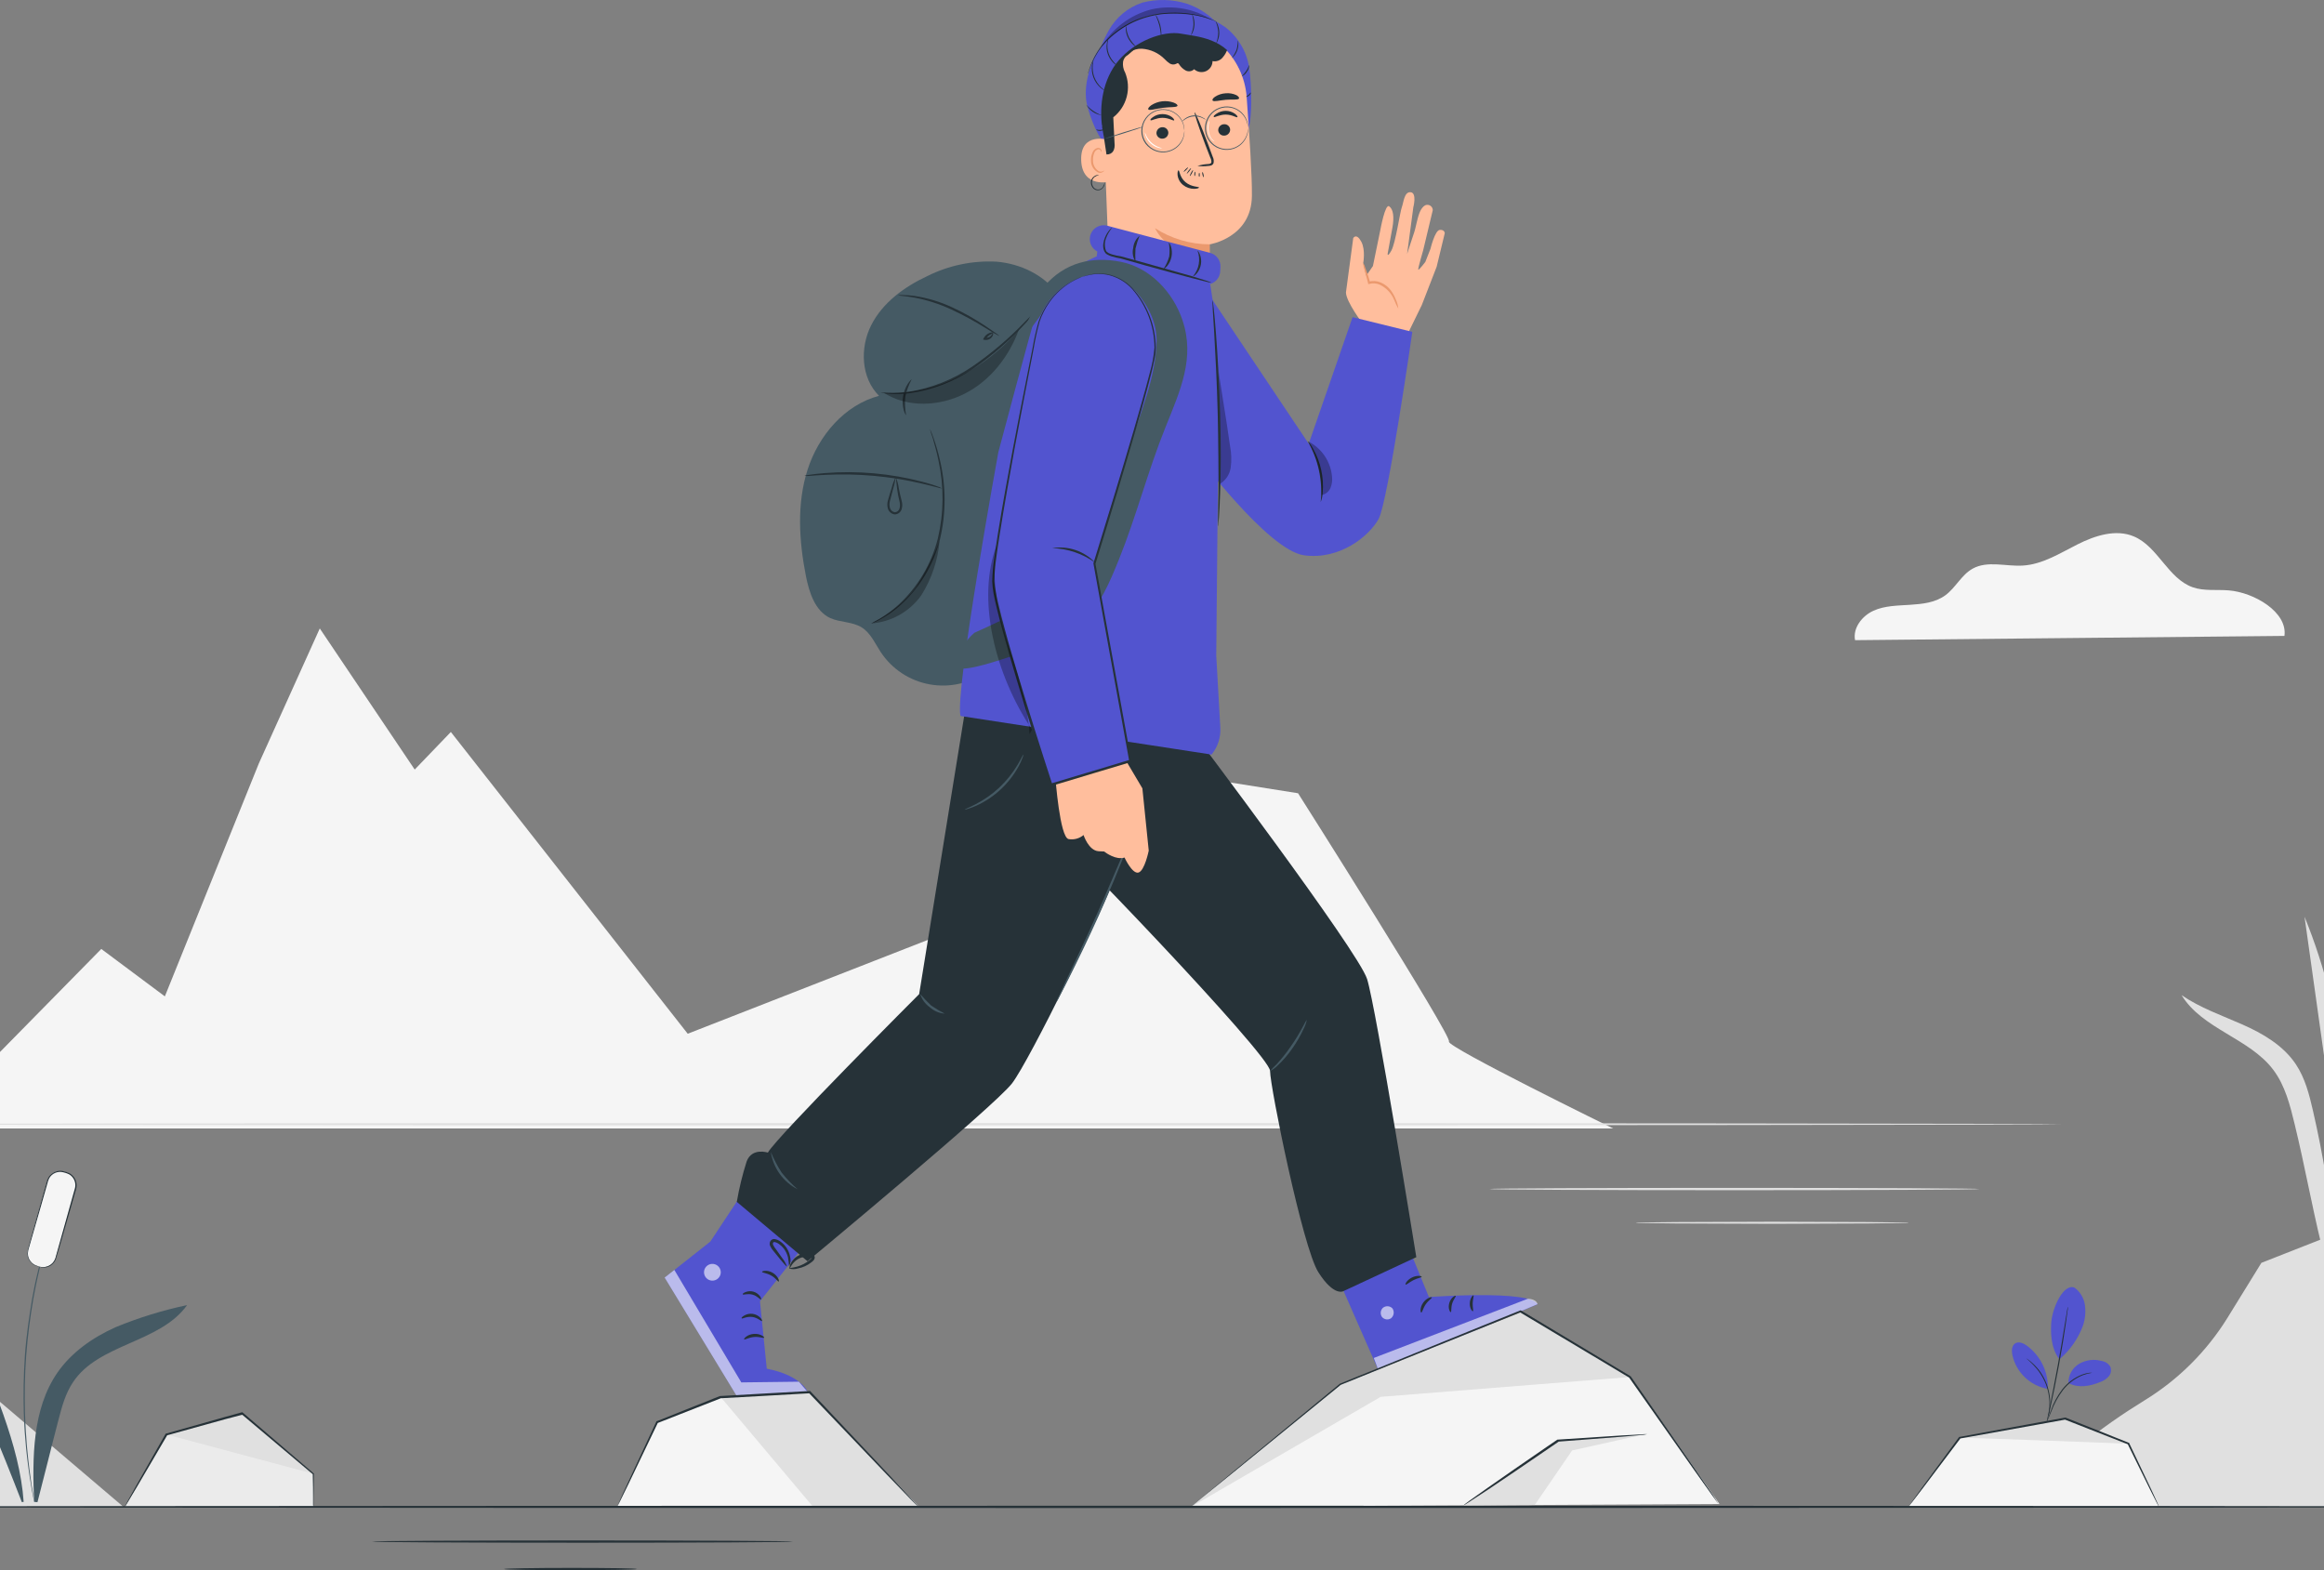 <svg width="666" height="450" viewBox="0 0 666 450" fill="none" xmlns="http://www.w3.org/2000/svg">
<rect x="0" y="0" width="666" height="450" fill="#808080" stroke="none"/>
<path d="M415.231 298.499C416.25 297.129 371.989 227.338 371.989 227.338L340.311 222.309L307.703 264.923L293.876 258.437L197.083 296.262L129.202 209.777L118.844 220.55L91.642 180.11L74.169 218.815L47.243 285.552L29.028 271.963L-21.556 323.414H462.295C462.295 323.414 414.201 299.869 415.231 298.499Z" fill="#F5F5F5"/>
<path d="M590.741 322.195C590.741 322.371 446.243 322.521 268.031 322.521C89.819 322.521 -54.729 322.371 -54.729 322.195C-54.729 322.019 89.756 321.868 268.006 321.868C446.255 321.868 590.741 322.019 590.741 322.195Z" fill="#E0E0E0"/>
<path d="M567.297 340.761C567.297 340.95 535.87 341.101 497.04 341.101C458.21 341.101 426.784 340.95 426.784 340.761C426.784 340.573 458.21 340.434 497.04 340.434C535.87 340.434 567.297 340.585 567.297 340.761Z" fill="#E0E0E0"/>
<path d="M654.662 182.247C655.604 175.409 645.95 169.777 638.697 169.199C635.24 168.91 631.645 169.45 628.377 168.307C621.274 165.792 618.434 156.654 611.507 153.737C606.328 151.55 600.357 153.499 595.342 156.025C590.326 158.552 585.361 161.732 579.741 162.084C574.864 162.398 569.572 160.588 565.298 162.977C562.118 164.749 560.446 168.42 557.517 170.582C554.588 172.744 550.905 173.096 547.347 173.335C543.79 173.574 540.107 173.561 536.864 175.044C533.62 176.528 530.943 179.959 531.609 183.467L654.662 182.247Z" fill="#F5F5F5"/>
<path d="M768.312 431.86C766.552 397.153 767.318 409.233 765.559 374.513L703.687 340.045L648.062 361.917L638.282 377.769C632.334 387.346 624.234 395.404 614.625 401.301C602.733 408.629 586.693 420.157 580.885 431.86H768.312Z" fill="#E0E0E0"/>
<path d="M-103 347.122L-39.469 368.178L35.338 431.822H-103V347.122Z" fill="#E0E0E0"/>
<path d="M660.419 262.724L673.618 356.738L677.05 356.839C674.862 324.922 672.524 292.327 660.419 262.724Z" fill="#E0E0E0"/>
<path d="M662.845 318.348C661.777 313.684 660.57 308.945 657.917 304.986C654.322 299.618 648.464 296.186 642.581 293.597C636.698 291.007 630.501 288.845 625.184 285.2C631.117 294.929 644.593 297.519 651.444 306.569C654.863 311.095 656.283 316.777 657.616 322.283C660.532 334.3 662.33 344.696 665.246 356.713H669.143C667.854 343.805 665.751 330.991 662.845 318.348Z" fill="#E0E0E0"/>
<path d="M546.983 350.403C546.717 350.451 546.448 350.472 546.178 350.466L543.903 350.529L535.506 350.629L507.851 350.73L480.196 350.629L471.811 350.529L469.523 350.466C469.258 350.471 468.993 350.45 468.731 350.403C468.992 350.347 469.258 350.326 469.523 350.34H471.811L480.196 350.239L507.851 350.139L535.506 350.239L543.903 350.34H546.178C546.448 350.326 546.719 350.347 546.983 350.403Z" fill="#E0E0E0"/>
<path d="M594.462 369.007C595.272 369.588 595.957 370.325 596.475 371.176C596.994 372.027 597.335 372.974 597.478 373.96C597.756 375.94 597.575 377.957 596.951 379.856C595.571 383.62 593.241 386.963 590.188 389.56C587.51 386.229 587.674 381.276 587.862 378.762C588.227 374.79 591.269 367.838 594.462 369.007Z" fill="#5254CF"/>
<path d="M592.765 396.411C592.737 395.296 593.006 394.194 593.545 393.217C594.084 392.241 594.873 391.426 595.832 390.855C596.795 390.295 597.862 389.935 598.967 389.794C600.073 389.654 601.195 389.737 602.268 390.038C602.785 390.113 603.278 390.301 603.713 390.591C604.148 390.88 604.513 391.262 604.782 391.71C604.957 392.161 605.009 392.65 604.931 393.127C604.854 393.605 604.65 394.053 604.342 394.425C603.71 395.155 602.901 395.71 601.991 396.034C598.937 397.291 595.706 397.894 592.815 396.411" fill="#5254CF"/>
<path d="M586.643 407.234C586.7 406.975 586.784 406.722 586.894 406.48C587.083 405.952 587.334 405.223 587.648 404.456C588.416 402.194 589.545 400.072 590.992 398.171C592.485 396.277 594.454 394.815 596.699 393.935C597.38 393.678 598.089 393.505 598.811 393.419C599.062 393.419 599.264 393.419 599.402 393.419H599.603C598.636 393.564 597.688 393.813 596.775 394.161C594.587 395.069 592.67 396.523 591.206 398.385C589.785 400.276 588.646 402.364 587.824 404.582C587.485 405.424 587.196 406.103 586.995 406.568C586.89 406.797 586.772 407.019 586.643 407.234Z" fill="#263238"/>
<path d="M592.601 374.476C592.615 374.593 592.615 374.711 592.601 374.828C592.601 375.079 592.563 375.406 592.488 375.808C592.387 376.663 592.224 377.882 591.998 379.403C591.558 382.445 590.892 386.619 590.049 391.232C589.207 395.845 588.352 400.031 587.686 402.973C587.359 404.481 587.083 405.688 586.882 406.518C586.781 406.908 586.693 407.234 586.643 407.473C586.62 407.591 586.582 407.705 586.53 407.813C586.53 407.813 586.53 407.687 586.53 407.461C586.53 407.234 586.643 406.895 586.718 406.493L587.447 402.935C588.051 399.931 588.88 395.783 589.722 391.182C590.565 386.581 591.256 382.382 591.746 379.378C591.998 377.882 592.186 376.675 592.337 375.796C592.4 375.393 592.463 375.066 592.501 374.815C592.52 374.698 592.554 374.584 592.601 374.476Z" fill="#263238"/>
<path d="M586.869 397.731C586.892 395.38 586.356 393.058 585.305 390.955C584.254 388.852 582.717 387.03 580.823 385.638C579.855 384.934 578.522 384.381 577.516 384.997C576.511 385.613 576.448 387.084 576.674 388.253C577.191 390.696 578.423 392.929 580.214 394.669C582.006 396.408 584.274 397.575 586.731 398.02" fill="#5254CF"/>
<path d="M580.697 389.296C580.912 389.419 581.118 389.557 581.313 389.711C581.555 389.876 581.786 390.056 582.004 390.252C582.302 390.497 582.588 390.757 582.859 391.031C583.161 391.345 583.5 391.672 583.827 392.062C584.178 392.461 584.505 392.881 584.807 393.319C585.512 394.363 586.094 395.485 586.542 396.663C586.966 397.825 587.261 399.031 587.422 400.258C587.481 400.796 587.511 401.338 587.51 401.879C587.537 402.348 587.537 402.818 587.51 403.287C587.484 403.671 587.434 404.053 587.359 404.431C587.317 404.723 587.258 405.013 587.183 405.299C587.132 405.539 587.06 405.774 586.97 406.002C586.907 406.002 587.196 404.972 587.309 403.275C587.335 402.81 587.335 402.344 587.309 401.879C587.296 401.349 587.254 400.821 587.183 400.295C587.022 399.089 586.727 397.904 586.303 396.763C585.86 395.629 585.295 394.546 584.619 393.533C584.329 393.096 584.014 392.676 583.676 392.275C583.362 391.886 583.035 391.546 582.746 391.232C581.539 389.95 580.659 389.347 580.697 389.296Z" fill="#263238"/>
<path d="M6.25 430.49L6.778 430.427C5.685 414.085 -2.524 396.562 -8.482 381.239C-14.604 365.463 -20.349 349.272 -34.29 339.693C-19.218 369.239 -5.687 399.545 6.25 430.49Z" fill="#455A64"/>
<path d="M16.03 347.424C16.03 347.424 16.03 347.499 16.03 347.638L15.841 348.241L15.062 350.579C14.899 351.082 14.71 351.648 14.496 352.251L13.893 354.275C13.466 355.72 12.925 357.367 12.473 359.215C12.234 360.133 11.97 361.101 11.706 362.106C11.442 363.112 11.228 364.168 10.977 365.261C10.449 367.436 10.021 369.787 9.544 372.263C8.689 377.291 7.947 382.709 7.507 388.504C7.067 394.299 7.042 399.818 7.155 404.846C7.268 407.36 7.331 409.748 7.532 411.973C7.62 413.092 7.671 414.173 7.784 415.204C7.897 416.235 7.998 417.24 8.085 418.183C8.261 420.081 8.538 421.778 8.727 423.287L9.016 425.374C9.129 426.015 9.229 426.631 9.317 427.121C9.481 428.152 9.607 428.969 9.707 429.547L9.795 430.176C9.801 430.247 9.801 430.318 9.795 430.389C9.795 430.389 8.739 425.788 7.822 418.208C7.721 417.266 7.608 416.273 7.495 415.229C7.382 414.186 7.319 413.117 7.218 411.999C7.004 409.761 6.929 407.373 6.816 404.846C6.678 399.818 6.74 394.249 7.143 388.441C7.545 382.634 8.4 377.128 9.217 372.175C9.695 369.661 10.134 367.336 10.675 365.161C10.939 364.067 11.165 363.011 11.429 362.006C11.693 361 11.957 360.032 12.209 359.115C12.686 357.267 13.239 355.632 13.679 354.174L14.32 352.163L14.911 350.491C15.263 349.511 15.552 348.731 15.741 348.191C15.841 347.939 15.917 347.738 15.967 347.587L16.03 347.424Z" fill="#455A64"/>
<path d="M13.57 338.376L7.964 358.162C7.4 360.153 8.556 362.224 10.547 362.788L11.381 363.024C13.372 363.588 15.442 362.432 16.006 360.441L21.613 340.655C22.177 338.664 21.02 336.593 19.03 336.029L18.195 335.793C16.205 335.229 14.134 336.385 13.57 338.376Z" fill="#F5F5F5"/>
<path d="M11.392 363.036C11.392 363.036 11.618 363.099 12.058 363.125C12.697 363.176 13.338 363.059 13.918 362.785C14.373 362.579 14.781 362.28 15.114 361.908C15.447 361.536 15.699 361.098 15.854 360.623C16.181 359.492 16.533 358.172 16.948 356.726C17.752 353.822 18.72 350.378 19.789 346.557C20.317 344.646 20.882 342.635 21.473 340.56C21.606 340.052 21.625 339.52 21.53 339.003C21.434 338.486 21.226 337.996 20.92 337.569C20.61 337.128 20.201 336.766 19.726 336.513C19.223 336.267 18.69 336.086 18.142 335.972C17.369 335.764 16.548 335.822 15.811 336.137C15.075 336.451 14.466 337.004 14.082 337.707C13.854 338.189 13.681 338.695 13.566 339.215C12.975 341.29 12.397 343.301 11.857 345.212C10.763 348.983 9.77 352.452 8.94 355.356C8.727 356.072 8.538 356.764 8.349 357.417C8.134 358.007 8.007 358.626 7.972 359.253C7.981 359.752 8.089 360.245 8.289 360.703C8.49 361.16 8.78 361.573 9.141 361.918C9.614 362.348 10.183 362.658 10.801 362.823L11.278 362.974L11.442 363.036H11.266L10.776 362.911C10.138 362.77 9.546 362.472 9.053 362.043C8.668 361.691 8.358 361.264 8.142 360.789C7.926 360.314 7.809 359.8 7.796 359.278C7.829 358.631 7.951 357.992 8.161 357.38C8.337 356.726 8.525 356.035 8.727 355.318C9.544 352.414 10.512 349.033 11.58 345.149C12.108 343.238 12.674 341.227 13.265 339.153C13.382 338.605 13.563 338.074 13.805 337.569C14.088 337.074 14.474 336.645 14.936 336.312C15.417 335.96 15.971 335.722 16.556 335.615C17.142 335.508 17.744 335.536 18.318 335.696C18.886 335.83 19.438 336.024 19.965 336.274C20.465 336.56 20.895 336.956 21.222 337.43C21.557 337.899 21.785 338.436 21.89 339.003C21.994 339.571 21.972 340.154 21.825 340.711C21.234 342.785 20.656 344.797 20.116 346.707L17.199 356.852C16.784 358.297 16.42 359.592 16.055 360.749C15.775 361.558 15.228 362.248 14.504 362.705C13.78 363.162 12.921 363.358 12.07 363.263C11.835 363.22 11.606 363.144 11.392 363.036Z" fill="#263238"/>
<path d="M9.77 430.427C9.255 417.794 9.242 403.891 16.407 393.457C20.467 387.562 26.577 383.3 33.113 380.371C39.739 377.636 46.602 375.515 53.616 374.036C45.86 384.897 28.299 385.022 20.933 396.109C18.72 399.403 17.689 403.312 16.696 407.146C14.622 415.066 12.812 422.583 10.738 430.515" fill="#455A64"/>
<path d="M285.604 74.996C278.723 74.626 271.865 76.055 265.705 79.144C259.131 82.212 252.921 86.75 249.653 93.223C246.384 99.697 246.749 108.308 251.903 113.437C241.997 116.064 234.543 124.876 231.425 134.631C228.308 144.385 228.974 154.995 230.948 165.051C231.891 169.803 233.562 175.108 237.95 177.144C240.765 178.401 244.235 178.15 246.875 179.771C249.514 181.393 250.721 184.36 252.393 186.886C253.99 189.303 256.062 191.371 258.483 192.962C260.904 194.554 263.624 195.636 266.476 196.144C269.328 196.652 272.254 196.575 275.076 195.917C277.897 195.259 280.556 194.034 282.889 192.317L303.203 84.361C299.218 78.78 292.43 75.574 285.604 74.996Z" fill="#455A64"/>
<path d="M299.256 86.624C298.836 87.221 298.369 87.784 297.861 88.308C296.918 89.364 295.548 90.822 293.813 92.708C289.361 97.573 284.367 101.913 278.929 105.643C273.439 109.383 267.157 111.801 260.576 112.708C258.587 112.955 256.578 112.998 254.58 112.833C253.876 112.833 253.323 112.683 252.959 112.632C252.769 112.618 252.583 112.576 252.406 112.507C252.406 112.507 253.198 112.507 254.593 112.582C256.572 112.648 258.554 112.538 260.514 112.255C266.983 111.224 273.145 108.782 278.565 105.103C283.954 101.403 288.953 97.166 293.486 92.457L297.672 88.195C298.157 87.63 298.686 87.104 299.256 86.624Z" fill="#263238"/>
<path d="M259.659 118.968C259.583 118.968 259.257 118.465 258.98 117.51C258.657 116.236 258.593 114.911 258.791 113.613C258.998 112.316 259.469 111.075 260.174 109.967C260.727 109.125 261.205 108.71 261.268 108.71C260.433 110.264 259.82 111.927 259.445 113.65C259.262 115.424 259.333 117.215 259.659 118.968Z" fill="#263238"/>
<path d="M266.497 122.978C266.613 123.163 266.706 123.361 266.774 123.569C266.937 123.958 267.189 124.537 267.453 125.316C268.232 127.477 268.875 129.686 269.376 131.928C271.136 139.368 271.136 147.115 269.376 154.555C267.514 162 263.433 168.704 257.673 173.775C255.931 175.289 254.02 176.597 251.978 177.672C251.274 178.074 250.721 178.288 250.294 178.477C250.096 178.571 249.89 178.646 249.678 178.703C250.383 178.244 251.114 177.824 251.865 177.446C253.832 176.299 255.676 174.956 257.371 173.436C262.942 168.335 266.897 161.715 268.747 154.391C270.485 147.055 270.558 139.422 268.961 132.054C268.383 129.213 267.704 127.025 267.264 125.416C266.956 124.621 266.7 123.806 266.497 122.978Z" fill="#263238"/>
<path d="M269.992 139.986C269.47 139.928 268.956 139.815 268.458 139.646C267.478 139.382 266.057 139.03 264.297 138.615C255.139 136.465 245.723 135.619 236.328 136.101C234.53 136.189 233.072 136.29 232.067 136.378C231.545 136.439 231.017 136.439 230.495 136.378C230.997 136.215 231.516 136.109 232.041 136.064C233.035 135.9 234.493 135.737 236.303 135.586C245.747 134.833 255.25 135.683 264.411 138.1C266.17 138.565 267.566 138.993 268.521 139.357C269.036 139.503 269.53 139.714 269.992 139.986Z" fill="#263238"/>
<g opacity="0.3">
<path d="M253.286 112.569C260.124 116.969 269.351 116.466 276.591 112.758C283.832 109.05 289.162 102.174 291.965 94.543C282.499 105.48 268.446 113.412 253.286 112.569Z" fill="black"/>
</g>
<g opacity="0.3">
<path d="M249.628 178.678C252.469 178.478 255.231 177.653 257.717 176.263C260.203 174.872 262.351 172.949 264.008 170.633C266.981 165.922 268.783 160.569 269.263 155.02C267.439 159.766 265.13 164.311 262.374 168.584C260.782 170.599 258.964 172.425 256.956 174.027C254.707 175.869 252.242 177.431 249.615 178.678" fill="black"/>
</g>
<path d="M256.692 136.742C257.152 137.781 257.453 138.883 257.585 140.011C257.798 141.042 258.037 142.236 258.402 143.568C258.623 144.323 258.623 145.126 258.402 145.881C258.279 146.324 258.014 146.715 257.649 146.994C257.284 147.273 256.838 147.425 256.378 147.427C255.928 147.365 255.506 147.174 255.163 146.878C254.819 146.581 254.569 146.191 254.442 145.755C254.228 145.004 254.228 144.207 254.442 143.455C254.807 142.085 255.196 140.941 255.511 139.923C255.791 138.829 256.174 137.764 256.654 136.742C256.529 137.869 256.293 138.981 255.951 140.061C255.674 141.13 255.36 142.311 255.033 143.581C254.858 144.227 254.858 144.908 255.033 145.554C255.121 145.871 255.296 146.156 255.538 146.379C255.781 146.601 256.08 146.751 256.403 146.811C256.722 146.802 257.03 146.689 257.28 146.49C257.529 146.29 257.707 146.015 257.786 145.705C257.956 145.063 257.956 144.387 257.786 143.744C257.486 142.556 257.255 141.351 257.094 140.136C256.893 138.025 256.692 136.768 256.692 136.742Z" fill="#263238"/>
<path d="M286.447 96.341C285.058 95.646 283.715 94.865 282.424 94.003C279.254 92.029 275.967 90.249 272.581 88.673C269.204 87.105 265.644 85.965 261.984 85.279C259.169 84.763 257.384 84.751 257.384 84.638C257.797 84.556 258.22 84.531 258.641 84.562C259.781 84.567 260.919 84.651 262.047 84.814C265.788 85.378 269.428 86.474 272.858 88.07C276.274 89.65 279.557 91.504 282.675 93.613C283.87 94.405 284.825 95.071 285.479 95.549C285.833 95.772 286.158 96.038 286.447 96.341Z" fill="#263238"/>
<path d="M284.561 95.499C284.636 95.499 284.699 95.926 284.347 96.467C284.108 96.823 283.77 97.101 283.375 97.266C282.979 97.431 282.544 97.477 282.122 97.397L281.708 97.321L281.896 96.932C282.26 96.203 282.897 95.647 283.669 95.385C284.247 95.197 284.624 95.272 284.636 95.385C284.649 95.499 284.31 95.587 283.857 95.851C283.271 96.173 282.794 96.663 282.487 97.258L282.273 96.793C282.588 96.845 282.91 96.82 283.212 96.719C283.514 96.618 283.788 96.445 284.008 96.215C284.347 95.826 284.46 95.486 284.561 95.499Z" fill="#263238"/>
<path d="M390.744 93.085C390.744 93.085 385.716 86.473 385.716 83.796L387.802 68.233C387.802 68.233 388.708 66.662 390.115 69.264C391.373 71.652 390.669 75.348 390.669 75.348L391.549 79.006L393.447 76.241L395.584 65.845C395.584 65.845 396.941 58.303 398.098 59.12C399.254 59.937 399.606 62.086 399.015 65.329C398.425 68.573 397.67 72.683 397.67 72.683C397.67 72.683 397.519 73.94 398.726 71.816C399.933 69.691 401.24 60.59 401.731 59.371C402.221 58.152 402.372 54.908 404.245 55.084C406.118 55.261 405.024 59.396 405.024 59.396L403.239 72.796C403.239 72.796 404.974 67.404 405.301 66.511C405.627 65.619 406.143 62.652 406.771 61.043C407.4 59.434 408.33 58.604 409.147 58.705C409.539 58.727 409.906 58.899 410.175 59.184C410.444 59.469 410.593 59.846 410.593 60.238L407.852 71.703C407.852 71.703 406.331 76.919 406.432 77.259C406.533 77.598 408.456 75.084 408.456 75.084L409.939 71.313C409.939 71.313 411.196 66.046 412.579 65.895C413.962 65.744 414.037 66.813 414.037 66.813L411.712 76.442L407.45 87.428L403.415 95.687C403.415 95.687 397.783 94.807 397.57 95.096C397.356 95.385 390.744 93.085 390.744 93.085Z" fill="#FFBE9D"/>
<path d="M400.725 88.447C400.276 87.674 399.889 86.867 399.568 86.033C398.787 84.078 397.296 82.489 395.395 81.583C394.464 81.176 393.423 81.097 392.441 81.357L392.114 81.445L392.039 81.093C391.674 79.496 391.171 78.026 390.945 77.02C390.738 76.488 390.648 75.918 390.681 75.348C390.943 75.841 391.153 76.359 391.31 76.894C391.832 78.24 392.285 79.612 392.667 81.005L392.252 80.741C393.373 80.412 394.573 80.483 395.646 80.942C396.807 81.427 397.818 82.212 398.575 83.217C399.163 84.024 399.644 84.903 400.008 85.832C400.396 86.656 400.638 87.54 400.725 88.447Z" fill="#EB996E"/>
<path d="M347.2 85.555L375.043 127.176L387.614 90.898L404.735 95.109C404.735 95.109 397.746 143.882 395.081 148.722C392.416 153.562 384.056 160.551 373.711 159.143C363.365 157.735 342.762 129.992 342.762 129.992L347.2 85.555Z" fill="#5254CF"/>
<path d="M378.475 143.883C379.101 137.798 377.78 131.671 374.704 126.384C375.359 127.012 375.896 127.753 376.288 128.572C377.381 130.478 378.17 132.544 378.626 134.693C379.1 136.838 379.245 139.042 379.053 141.23C379.018 142.141 378.822 143.039 378.475 143.883Z" fill="#263238"/>
<g opacity="0.3">
<path d="M349.299 138.842C350.209 138.36 350.991 137.668 351.581 136.825C352.171 135.981 352.552 135.009 352.693 133.99C352.963 131.952 352.899 129.885 352.505 127.868C351.386 119.659 349.814 111.111 348.733 102.903L349.173 137.987" fill="black"/>
</g>
<g opacity="0.3">
<path d="M378.764 141.859C379.317 141.757 379.835 141.52 380.274 141.169C380.713 140.818 381.058 140.364 381.278 139.847C381.714 138.799 381.866 137.654 381.718 136.529C381.52 134.408 380.786 132.373 379.585 130.614C378.385 128.855 376.757 127.43 374.855 126.472C377.597 131.113 378.941 136.447 378.727 141.834" fill="black"/>
</g>
<path d="M379.204 356.726L395.119 392.954L440.624 373.797C438.524 369.573 409.487 371.723 409.487 371.723L399.43 347.122L379.204 356.726Z" fill="#5254CF"/>
<g opacity="0.6">
<path d="M396.401 374.727C396.02 375.046 395.77 375.494 395.698 375.985C395.626 376.477 395.738 376.977 396.011 377.392C396.317 377.783 396.761 378.042 397.251 378.117C397.742 378.191 398.242 378.076 398.651 377.794C399.052 377.456 399.314 376.981 399.386 376.461C399.458 375.941 399.335 375.413 399.041 374.979C398.683 374.604 398.194 374.382 397.677 374.358C397.159 374.335 396.653 374.512 396.262 374.853" fill="white"/>
</g>
<g opacity="0.6">
<path d="M395.119 392.954L393.686 389.183L437.846 372.213C437.846 372.213 440.247 372.213 440.624 373.759L395.119 392.954Z" fill="white"/>
</g>
<path d="M410.341 371.836C410.429 372.062 409.361 372.64 408.569 373.809C407.777 374.979 407.588 376.16 407.312 376.16C407.035 376.16 406.859 374.74 407.852 373.332C408.846 371.924 410.304 371.622 410.341 371.836Z" fill="#263238"/>
<path d="M417.167 371.396C417.318 371.585 416.513 372.364 416.149 373.621C415.784 374.878 415.998 375.972 415.772 376.047C415.546 376.122 414.867 374.941 415.344 373.382C415.822 371.823 417.079 371.182 417.167 371.396Z" fill="#263238"/>
<path d="M422.095 375.783C421.919 375.909 421.139 374.928 421.202 373.483C421.265 372.037 422.095 371.107 422.258 371.245C422.422 371.383 422.07 372.314 422.032 373.508C421.994 374.702 422.309 375.67 422.095 375.783Z" fill="#263238"/>
<path d="M407.425 365.903C407.425 366.141 406.269 366.267 405.049 366.883C403.83 367.499 403.013 368.304 402.812 368.14C402.611 367.977 403.226 366.808 404.672 366.104C406.118 365.4 407.45 365.689 407.425 365.903Z" fill="#263238"/>
<path d="M219.735 392.263L217.787 372.917L233.927 352.591L214.141 339.869L213.613 340.649L203.557 355.834L190.496 366.142L211.237 400.22L231.438 398.863C231.438 398.863 229.628 394.149 219.735 392.263Z" fill="#5254CF"/>
<g opacity="0.6">
<path d="M190.471 366.141L211.212 400.22L231.413 398.862L228.937 395.984L212.444 396.185L193.249 363.954L190.471 366.141Z" fill="white"/>
</g>
<path d="M218.981 383.388C218.855 383.602 217.636 383.024 216.077 383.174C214.518 383.325 213.412 384.042 213.249 383.853C213.085 383.665 214.103 382.433 216.014 382.282C217.925 382.131 219.182 383.225 218.981 383.388Z" fill="#263238"/>
<path d="M218.365 378.599C218.164 378.762 217.183 377.631 215.562 377.43C213.94 377.229 212.683 378.046 212.545 377.845C212.406 377.643 212.683 377.405 213.223 377.053C213.958 376.607 214.823 376.425 215.675 376.537C216.528 376.648 217.317 377.047 217.912 377.669C218.34 378.146 218.453 378.536 218.365 378.599Z" fill="#263238"/>
<path d="M218.076 372.414C217.862 372.552 217.095 371.421 215.662 371.031C214.229 370.642 212.985 371.182 212.871 370.969C212.758 370.755 213.047 370.566 213.588 370.327C214.319 370.017 215.133 369.964 215.898 370.176C216.663 370.388 217.333 370.854 217.799 371.497C218.138 371.987 218.176 372.364 218.076 372.414Z" fill="#263238"/>
<path d="M223.167 367.273C222.928 367.373 222.287 366.255 220.979 365.538C219.672 364.822 218.465 364.771 218.377 364.52C218.289 364.268 219.835 363.841 221.419 364.759C223.003 365.676 223.406 367.223 223.167 367.273Z" fill="#263238"/>
<path d="M225.517 362.949C225.417 363.024 224.7 362.257 223.619 360.95C223.003 360.196 222.362 359.429 221.746 358.637C221.319 358.175 220.967 357.649 220.703 357.078C220.616 356.88 220.57 356.666 220.57 356.45C220.57 356.233 220.616 356.019 220.703 355.821C220.806 355.599 220.971 355.412 221.179 355.282C221.386 355.153 221.627 355.087 221.872 355.092C222.594 355.182 223.275 355.479 223.833 355.947C225.179 356.965 226.098 358.449 226.41 360.108C226.68 361.039 226.581 362.038 226.133 362.898C226.068 362.009 225.955 361.123 225.794 360.246C225.551 359.331 225.123 358.475 224.537 357.732C224.193 357.309 223.796 356.933 223.355 356.613C222.935 356.277 222.439 356.048 221.91 355.947C221.833 355.941 221.756 355.958 221.689 355.996C221.621 356.034 221.567 356.092 221.533 356.161C221.469 356.344 221.469 356.543 221.533 356.726C221.768 357.214 222.064 357.67 222.412 358.084C222.991 358.913 223.569 359.718 224.135 360.51C224.73 361.239 225.197 362.064 225.517 362.949Z" fill="#263238"/>
<path d="M226.284 363.502C226.184 363.502 226.196 362.433 227.202 361.151C227.889 360.289 228.841 359.676 229.911 359.408C230.981 359.14 232.11 359.231 233.123 359.668C233.232 359.747 233.323 359.851 233.386 359.971C233.449 360.091 233.484 360.224 233.487 360.359C233.484 360.596 233.414 360.827 233.286 361.025C233.092 361.282 232.864 361.511 232.607 361.704C231.451 362.636 230.082 363.267 228.622 363.539C227.804 363.795 226.927 363.795 226.108 363.539C226.108 363.389 227.064 363.401 228.484 362.986C229.788 362.612 230.999 361.969 232.041 361.101C232.23 360.96 232.399 360.795 232.544 360.61C232.62 360.422 232.544 360.472 232.544 360.422C232.355 360.327 232.151 360.268 231.941 360.246C231.691 360.206 231.439 360.185 231.187 360.183C230.701 360.171 230.217 360.239 229.754 360.384C228.958 360.617 228.235 361.049 227.654 361.641C226.661 362.597 226.422 363.552 226.284 363.502Z" fill="#263238"/>
<g opacity="0.6">
<path d="M206.548 364.457C206.58 364.933 206.47 365.407 206.231 365.82C205.993 366.232 205.637 366.564 205.208 366.774C204.78 366.984 204.3 367.061 203.827 366.996C203.355 366.932 202.913 366.728 202.557 366.411C202.201 366.094 201.947 365.678 201.828 365.217C201.709 364.755 201.73 364.269 201.888 363.819C202.047 363.37 202.336 362.978 202.718 362.693C203.1 362.408 203.558 362.243 204.034 362.22C204.663 362.188 205.279 362.406 205.749 362.824C206.219 363.243 206.506 363.829 206.548 364.457Z" fill="white"/>
</g>
<path d="M313.335 20.516C314.2 16.363 315.692 12.366 317.76 8.662C319.867 4.934 323.279 2.118 327.338 0.755C331.557 -0.349 336.001 -0.24 340.16 1.069C343.103 2.073 345.786 3.718 348.017 5.884C351.788 9.139 353.711 14.218 355.295 18.932" fill="#5254CF"/>
<path d="M357.96 19.259C357.226 14.688 354.77 10.573 351.097 7.757C347.362 5.141 342.956 3.649 338.4 3.457C331.348 2.917 323.102 4.84 318.288 9.994C313.473 15.148 310.632 22.162 311.236 28.448C311.5 31.276 314.24 38.931 316.415 40.779L356.816 39.736C359.23 35.889 358.689 23.771 357.96 19.259Z" fill="#5254CF"/>
<path d="M357.256 27.718C356.82 22.124 354.291 16.899 350.175 13.085C346.058 9.271 340.656 7.149 335.044 7.141H333.888C321.418 7.845 315.032 18.819 316.1 31.263L318.288 88.761H346.86L346.609 70.043C346.609 70.043 358.601 68.208 358.765 56.216C358.84 50.433 358.036 38.504 357.256 27.718Z" fill="#FFBE9D"/>
<path d="M346.697 70.031C341.133 70.02 335.689 68.415 331.009 65.405C331.009 65.405 334.68 74.028 346.634 72.947L346.697 70.031Z" fill="#EB996E"/>
<path d="M352.53 37.146C352.53 37.593 352.357 38.021 352.048 38.342C351.738 38.664 351.316 38.852 350.87 38.868C350.653 38.886 350.434 38.859 350.227 38.79C350.019 38.721 349.828 38.611 349.664 38.467C349.5 38.323 349.366 38.147 349.271 37.951C349.176 37.754 349.122 37.541 349.11 37.322C349.11 36.876 349.283 36.447 349.592 36.126C349.902 35.805 350.324 35.617 350.77 35.6C350.988 35.583 351.206 35.61 351.414 35.679C351.621 35.748 351.812 35.858 351.976 36.002C352.14 36.146 352.274 36.321 352.369 36.518C352.464 36.715 352.519 36.928 352.53 37.146Z" fill="#263238"/>
<path d="M354.604 33.576C354.39 33.803 353.095 32.835 351.26 32.835C349.425 32.835 348.067 33.752 347.866 33.526C347.665 33.3 347.979 33.036 348.57 32.608C349.368 32.056 350.315 31.762 351.285 31.766C352.243 31.768 353.175 32.071 353.95 32.634C354.516 33.074 354.742 33.476 354.604 33.576Z" fill="#263238"/>
<path d="M334.818 38.014C334.821 38.459 334.651 38.887 334.344 39.209C334.036 39.531 333.616 39.72 333.171 39.736C332.954 39.751 332.736 39.723 332.529 39.654C332.323 39.584 332.132 39.474 331.968 39.33C331.805 39.187 331.671 39.012 331.575 38.816C331.48 38.62 331.424 38.407 331.411 38.19C331.404 37.743 331.573 37.311 331.881 36.986C332.189 36.662 332.611 36.471 333.058 36.455C333.276 36.44 333.496 36.468 333.703 36.538C333.91 36.609 334.101 36.72 334.265 36.865C334.429 37.01 334.562 37.187 334.657 37.384C334.752 37.581 334.807 37.795 334.818 38.014Z" fill="#263238"/>
<path d="M336.477 34.494C336.276 34.72 334.969 33.752 333.133 33.765C331.298 33.778 329.94 34.683 329.739 34.456C329.538 34.23 329.865 33.953 330.456 33.526C331.251 32.971 332.201 32.681 333.171 32.696C334.128 32.691 335.061 32.99 335.836 33.551C336.389 33.991 336.59 34.393 336.477 34.494Z" fill="#263238"/>
<path d="M343.165 47.555C344.136 47.252 345.141 47.071 346.156 47.014C346.622 47.014 347.061 46.876 347.149 46.562C347.19 46.075 347.08 45.589 346.835 45.166L345.452 41.584C343.529 36.48 342.146 32.282 342.348 32.206C342.549 32.131 344.283 36.204 346.194 41.307C346.659 42.564 347.099 43.821 347.527 44.915C347.82 45.484 347.904 46.138 347.765 46.763C347.697 46.929 347.591 47.076 347.456 47.194C347.321 47.312 347.16 47.397 346.986 47.442C346.729 47.517 346.462 47.555 346.194 47.555C345.188 47.683 344.17 47.683 343.165 47.555Z" fill="#263238"/>
<path d="M337.734 48.812C338.036 48.812 338.036 50.798 339.745 52.218C341.455 53.639 343.579 53.475 343.592 53.702C343.605 53.928 343.127 54.091 342.222 54.117C341.05 54.126 339.912 53.726 339.004 52.985C338.134 52.273 337.579 51.249 337.458 50.132C337.382 49.302 337.596 48.799 337.734 48.812Z" fill="#263238"/>
<path d="M337.433 30.321C337.257 30.823 335.409 30.61 333.259 30.899C331.11 31.188 329.362 31.779 329.061 31.339C328.935 31.125 329.237 30.647 329.928 30.157C330.862 29.554 331.922 29.172 333.026 29.039C334.13 28.906 335.25 29.026 336.301 29.39C337.143 29.692 337.508 30.082 337.433 30.321Z" fill="#263238"/>
<path d="M355.056 28.259C354.704 28.712 353.108 28.435 351.285 28.599C349.462 28.762 347.891 29.227 347.514 28.837C347.338 28.636 347.514 28.196 348.193 27.731C349.095 27.143 350.135 26.8 351.21 26.738C352.277 26.632 353.354 26.814 354.327 27.266C354.943 27.631 355.207 28.033 355.056 28.259Z" fill="#263238"/>
<path d="M317.823 40.138C317.621 40.05 309.601 37.687 309.84 45.883C310.079 54.079 318.263 52.168 318.275 51.904C318.288 51.64 317.823 40.138 317.823 40.138Z" fill="#FFBE9D"/>
<path d="M316.402 48.875C316.402 48.875 316.251 48.975 316.012 49.101C315.674 49.239 315.295 49.239 314.956 49.101C314.417 48.782 313.971 48.325 313.667 47.777C313.362 47.229 313.208 46.61 313.222 45.983C313.181 45.28 313.297 44.576 313.561 43.922C313.631 43.664 313.762 43.428 313.944 43.233C314.126 43.038 314.353 42.89 314.605 42.803C314.767 42.755 314.941 42.765 315.098 42.832C315.254 42.898 315.381 43.017 315.459 43.168C315.572 43.394 315.522 43.557 315.572 43.57C315.623 43.583 315.736 43.432 315.66 43.092C315.611 42.893 315.496 42.716 315.334 42.589C315.101 42.422 314.812 42.355 314.529 42.401C314.195 42.478 313.887 42.641 313.634 42.872C313.38 43.103 313.191 43.395 313.083 43.721C312.751 44.435 312.604 45.222 312.656 46.009C312.635 46.74 312.831 47.462 313.221 48.082C313.61 48.702 314.175 49.192 314.843 49.491C315.058 49.544 315.283 49.55 315.5 49.506C315.718 49.463 315.923 49.372 316.1 49.239C316.39 49.076 316.427 48.887 316.402 48.875Z" fill="#EB996E"/>
<path d="M323.203 15.777L327.25 12.282L340.123 14.255L349.173 11.93L351.549 14.532C350.531 15.902 352.693 10.057 350.632 8.498C346.194 5.129 342.448 5.255 336.804 5.154C331.16 5.054 319.897 11.842 315.862 15.689C312.631 18.768 312.656 21.421 312.656 21.421C312.141 25.858 314.617 30.886 315.598 35.248C316.113 37.486 317.093 44.274 317.093 44.274C318.979 44.274 319.608 42.778 319.394 40.917L319.042 33.614C320.93 32.126 322.281 30.063 322.889 27.737C323.497 25.411 323.329 22.951 322.411 20.729C321.983 20.076 320.94 17.034 323.203 15.777Z" fill="#263238"/>
<path d="M321.531 17.738C321.968 16.588 322.755 15.605 323.782 14.929C324.808 14.252 326.022 13.915 327.25 13.966C329.713 14.127 332.03 15.187 333.762 16.946C334.202 17.42 334.696 17.841 335.233 18.203C335.502 18.369 335.809 18.465 336.125 18.483C336.441 18.501 336.757 18.439 337.043 18.303C337.219 18.215 337.395 18.077 337.583 18.127C337.714 18.18 337.821 18.279 337.885 18.404C338.351 19.158 339.005 19.777 339.783 20.201C340.175 20.403 340.62 20.476 341.055 20.41C341.49 20.345 341.894 20.144 342.209 19.837C342.659 20.25 343.22 20.523 343.823 20.622C344.426 20.721 345.044 20.643 345.603 20.396C346.162 20.149 346.637 19.745 346.969 19.233C347.302 18.72 347.478 18.122 347.476 17.511C348.029 17.626 348.603 17.58 349.131 17.38C349.658 17.179 350.118 16.832 350.456 16.38C351.051 15.705 351.49 14.906 351.74 14.041C351.99 13.176 352.044 12.267 351.9 11.378C351.756 10.489 351.416 9.644 350.905 8.902C350.395 8.161 349.726 7.542 348.947 7.09C347.711 6.463 346.368 6.075 344.987 5.946C342.838 5.645 340.671 5.481 338.501 5.456C337.546 5.404 336.588 5.518 335.673 5.796C334.416 6.248 333.385 7.266 332.077 7.43C331.221 7.469 330.365 7.332 329.563 7.027C328.404 6.628 327.181 6.449 325.956 6.5C323.555 6.713 321.569 8.435 319.985 10.271C318.789 11.482 317.923 12.979 317.471 14.62C317.26 15.444 317.3 16.312 317.584 17.113C317.868 17.914 318.385 18.613 319.067 19.12C319.343 19.31 319.66 19.431 319.992 19.475C320.324 19.519 320.662 19.483 320.978 19.372C321.131 19.308 321.27 19.215 321.386 19.098C321.503 18.981 321.596 18.842 321.659 18.689C321.722 18.536 321.754 18.372 321.754 18.207C321.754 18.041 321.72 17.878 321.657 17.725" fill="#263238"/>
<path d="M315.862 36.493C314.982 30.207 316.038 22.665 320.601 17.298C325.164 11.93 333.234 8.649 338.576 9.667C342.737 10.459 351.788 10.786 355.094 19.497L354.629 12.307C354.629 12.307 350.606 4.136 338.727 4.388C326.848 4.639 321.669 6.022 315.924 13.011C314.009 15.141 312.696 17.743 312.119 20.548C311.542 23.354 311.723 26.263 312.644 28.976C313.473 31.579 314.551 34.096 315.862 36.493Z" fill="#5254CF"/>
<path d="M348.583 6.16C348.431 6.126 348.283 6.075 348.143 6.009C347.866 5.909 347.464 5.733 346.886 5.557C345.372 5.011 343.817 4.59 342.234 4.3C339.893 3.909 337.516 3.77 335.145 3.885C332.243 4.02 329.378 4.593 326.647 5.582C323.919 6.618 321.373 8.082 319.105 9.919C318.122 10.72 317.217 11.612 316.402 12.584C316 13.024 315.673 13.489 315.334 13.929C314.994 14.369 314.705 14.809 314.454 15.249C313.614 16.615 312.907 18.059 312.342 19.56C312.128 20.076 312.002 20.503 311.902 20.817C311.861 20.966 311.802 21.11 311.726 21.245L311.839 20.805C311.94 20.516 312.04 20.088 312.241 19.548C312.766 18.023 313.449 16.557 314.278 15.173C314.529 14.733 314.843 14.293 315.145 13.828C315.447 13.363 315.811 12.898 316.214 12.445C317.04 11.464 317.953 10.56 318.941 9.743C321.202 7.879 323.749 6.393 326.484 5.343C329.241 4.341 332.137 3.773 335.069 3.659C337.46 3.542 339.856 3.703 342.209 4.136C343.793 4.42 345.349 4.84 346.86 5.393C347.401 5.594 347.791 5.796 348.117 5.909L348.583 6.16Z" fill="#263238"/>
<path d="M316.653 25.971C316.524 25.936 316.401 25.881 316.289 25.808C315.975 25.614 315.676 25.395 315.396 25.154C314.469 24.35 313.759 23.324 313.333 22.173C312.907 21.022 312.778 19.782 312.958 18.567C313.014 18.204 313.103 17.846 313.222 17.499C313.31 17.247 313.373 17.122 313.385 17.134C313.398 17.147 313.247 17.687 313.159 18.592C313.047 19.771 313.197 20.96 313.599 22.074C314.016 23.183 314.678 24.184 315.535 25.003C316.188 25.632 316.679 25.933 316.653 25.971Z" fill="#263238"/>
<path d="M320.123 18.781C319.731 18.61 319.379 18.357 319.092 18.039C318.345 17.309 317.781 16.413 317.445 15.425C317.098 14.437 317.015 13.375 317.207 12.345C317.253 11.901 317.395 11.472 317.621 11.088C317.621 11.088 317.508 11.565 317.395 12.345C317.279 13.341 317.387 14.35 317.709 15.299C318.041 16.231 318.559 17.086 319.23 17.813C319.746 18.467 320.148 18.743 320.123 18.781Z" fill="#263238"/>
<path d="M325.742 13.539C325.419 13.391 325.126 13.187 324.875 12.936C324.229 12.362 323.692 11.676 323.291 10.912C322.896 10.129 322.669 9.273 322.624 8.398C322.578 8.043 322.608 7.683 322.712 7.342C322.776 8.519 323.057 9.674 323.542 10.748C324.143 11.776 324.883 12.715 325.742 13.539Z" fill="#263238"/>
<path d="M331.16 4.262C331.382 4.49 331.557 4.759 331.675 5.054C332.026 5.725 332.3 6.433 332.492 7.166C332.68 7.902 332.789 8.656 332.819 9.416C332.848 9.732 332.822 10.051 332.744 10.359C332.656 10.359 332.656 8.926 332.216 7.241C331.776 5.557 331.084 4.3 331.16 4.262Z" fill="#263238"/>
<path d="M341.593 4.061C341.789 4.309 341.93 4.596 342.008 4.903C342.244 5.628 342.342 6.392 342.297 7.153C342.259 7.914 342.075 8.661 341.757 9.353C341.647 9.653 341.471 9.923 341.241 10.145C341.655 9.19 341.918 8.176 342.021 7.141C342.033 6.098 341.889 5.06 341.593 4.061Z" fill="#263238"/>
<path d="M348.293 5.946C348.531 6.193 348.719 6.484 348.847 6.801C349.193 7.56 349.386 8.381 349.412 9.215C349.437 10.045 349.287 10.872 348.972 11.641C348.868 11.97 348.696 12.274 348.469 12.533C348.882 11.475 349.103 10.351 349.123 9.215C349.044 8.085 348.763 6.978 348.293 5.946Z" fill="#263238"/>
<path d="M354.742 11.591C354.85 11.844 354.897 12.12 354.88 12.395C354.928 13.739 354.481 15.054 353.623 16.091C353.284 16.48 353.02 16.657 353.007 16.631C353.551 15.902 354.002 15.108 354.352 14.268C354.595 13.396 354.725 12.496 354.742 11.591Z" fill="#263238"/>
<path d="M357.998 18.617C357.997 19.317 357.767 19.997 357.344 20.553C357.004 21.161 356.468 21.635 355.823 21.898C356.273 21.422 356.693 20.918 357.08 20.39C357.721 19.548 357.91 18.605 357.998 18.617Z" fill="#263238"/>
<path d="M358.438 26.524C358.501 26.524 358.438 27.015 357.998 27.392C357.558 27.769 357.093 27.806 357.093 27.731C357.093 27.656 357.457 27.505 357.809 27.178C358.161 26.851 358.35 26.499 358.438 26.524Z" fill="#263238"/>
<path d="M315.774 33.048C314.84 32.918 313.948 32.574 313.17 32.041C312.391 31.509 311.746 30.804 311.286 29.981C312.495 31.37 314.04 32.426 315.774 33.048Z" fill="#263238"/>
<path d="M316.465 37.008C316.465 37.071 316.063 37.486 315.334 37.523C314.604 37.561 314.077 37.209 314.152 37.146C314.227 37.084 314.68 37.285 315.321 37.234C315.962 37.184 316.427 36.945 316.465 37.008Z" fill="#263238"/>
<g opacity="0.3">
<path d="M347.602 5.884C345.033 4.198 342.151 3.045 339.128 2.495C336.105 1.944 333.002 2.007 330.003 2.678C326.979 3.451 324.138 4.816 321.645 6.696C319.153 8.575 317.059 10.931 315.484 13.627C315.484 13.627 322.888 4.262 333.498 3.935C344.107 3.608 347.602 5.884 347.602 5.884Z" fill="black"/>
</g>
<path d="M339.406 37.448C339.357 36.953 339.277 36.462 339.167 35.977C338.815 34.661 338.032 33.502 336.942 32.684C336.202 32.124 335.341 31.745 334.428 31.578C333.376 31.386 332.291 31.477 331.286 31.842C330.178 32.249 329.216 32.975 328.52 33.928C327.769 34.951 327.365 36.186 327.365 37.454C327.365 38.723 327.769 39.958 328.52 40.98C329.216 41.934 330.178 42.66 331.286 43.067C332.226 43.409 333.237 43.511 334.227 43.364C335.217 43.217 336.154 42.825 336.955 42.225C338.042 41.405 338.825 40.246 339.18 38.931C339.292 38.443 339.371 37.947 339.419 37.448C339.454 37.955 339.407 38.465 339.28 38.956C338.965 40.32 338.188 41.533 337.081 42.388C336.311 42.974 335.416 43.374 334.466 43.557C333.374 43.772 332.244 43.685 331.198 43.306C330.629 43.108 330.095 42.824 329.614 42.464C329.112 42.115 328.667 41.691 328.294 41.207C327.503 40.139 327.076 38.846 327.076 37.517C327.076 36.189 327.503 34.895 328.294 33.828C328.662 33.321 329.107 32.876 329.614 32.508C330.095 32.147 330.629 31.863 331.198 31.666C332.176 31.308 333.229 31.204 334.258 31.365C335.287 31.525 336.258 31.945 337.081 32.583C338.188 33.439 338.965 34.651 339.28 36.015C339.396 36.483 339.439 36.967 339.406 37.448Z" fill="#455A64"/>
<path d="M357.658 36.732C357.658 36.732 357.658 36.191 357.407 35.261C357.055 33.945 356.272 32.785 355.182 31.967C354.443 31.405 353.582 31.026 352.668 30.861C351.616 30.67 350.531 30.761 349.525 31.125C348.985 31.322 348.477 31.598 348.017 31.942C347.27 32.499 346.664 33.223 346.247 34.055C345.829 34.888 345.612 35.806 345.612 36.738C345.612 37.669 345.829 38.588 346.247 39.42C346.664 40.253 347.27 40.977 348.017 41.533C348.477 41.878 348.985 42.153 349.525 42.351C350.466 42.692 351.477 42.794 352.467 42.647C353.456 42.5 354.394 42.109 355.195 41.508C356.282 40.689 357.065 39.53 357.42 38.215C357.658 37.285 357.621 36.732 357.671 36.732C357.698 37.238 357.652 37.746 357.533 38.24C357.207 39.602 356.427 40.813 355.32 41.672C354.55 42.258 353.656 42.658 352.706 42.841C351.614 43.056 350.484 42.969 349.437 42.589C348.87 42.389 348.336 42.105 347.853 41.747C347.193 41.265 346.635 40.656 346.21 39.957C345.786 39.258 345.505 38.481 345.382 37.673C345.259 36.864 345.298 36.039 345.496 35.245C345.693 34.452 346.046 33.705 346.534 33.048C347.265 32.055 348.276 31.302 349.437 30.886C350.415 30.528 351.468 30.425 352.497 30.585C353.526 30.746 354.498 31.165 355.32 31.804C356.427 32.663 357.207 33.873 357.533 35.236C357.647 35.725 357.69 36.23 357.658 36.732Z" fill="#455A64"/>
<path d="M345.654 34.406C345.654 34.406 345.302 34.167 344.698 33.878C343.909 33.48 343.028 33.297 342.145 33.348C341.263 33.398 340.409 33.681 339.67 34.167C339.092 34.532 338.803 34.846 338.778 34.808C338.967 34.48 339.235 34.204 339.557 34.004C340.287 33.456 341.16 33.133 342.071 33.074C342.993 33.024 343.91 33.242 344.711 33.702C345.076 33.859 345.399 34.1 345.654 34.406Z" fill="#455A64"/>
<path d="M327.615 36.317C327.615 36.392 325.189 37.222 322.134 38.177C319.08 39.133 316.591 39.824 316.578 39.761C316.565 39.698 319.004 38.856 322.046 37.901C325.088 36.945 327.59 36.241 327.615 36.317Z" fill="#455A64"/>
<path d="M333.083 42.514C332.721 42.542 332.358 42.495 332.015 42.376C331.177 42.137 330.407 41.706 329.765 41.119C329.119 40.519 328.62 39.779 328.306 38.956C328.16 38.624 328.087 38.264 328.093 37.901C328.245 38.22 328.379 38.547 328.495 38.881C329.221 40.413 330.522 41.596 332.115 42.175C332.444 42.27 332.767 42.384 333.083 42.514Z" fill="white"/>
<path d="M348.042 40.515C348.042 40.515 347.652 40.44 347.225 39.975C346.706 39.361 346.363 38.618 346.232 37.825C346.07 37.042 346.07 36.233 346.232 35.449C346.28 35.122 346.414 34.814 346.622 34.557C346.622 34.557 346.521 34.909 346.42 35.5C346.302 36.254 346.302 37.021 346.42 37.775C346.549 38.523 346.846 39.232 347.288 39.849C347.522 40.09 347.774 40.313 348.042 40.515Z" fill="white"/>
<path d="M339.205 49.239C339.205 49.176 339.381 48.862 339.733 48.523C340.085 48.183 340.387 47.944 340.449 48.007C340.512 48.07 340.273 48.384 339.921 48.724C339.569 49.063 339.268 49.289 339.205 49.239Z" fill="#263238"/>
<path d="M340.085 49.78C340.085 49.78 340.261 49.34 340.6 48.912C340.94 48.485 341.267 48.158 341.317 48.208C341.367 48.259 341.153 48.648 340.814 49.076C340.475 49.503 340.148 49.83 340.085 49.78Z" fill="#263238"/>
<path d="M340.99 50.446C340.915 50.446 341.065 50.006 341.304 49.541C341.543 49.076 341.807 48.736 341.882 48.761C341.958 48.787 341.807 49.214 341.556 49.679C341.304 50.144 341.053 50.484 340.99 50.446Z" fill="#263238"/>
<path d="M342.36 50.459C342.285 50.459 342.247 50.169 342.272 49.83C342.297 49.491 342.385 49.214 342.461 49.214C342.536 49.214 342.574 49.503 342.549 49.843C342.524 50.182 342.448 50.459 342.36 50.459Z" fill="#263238"/>
<path d="M343.68 50.672C343.592 50.672 343.529 50.421 343.529 50.119C343.529 49.818 343.592 49.553 343.68 49.553C343.768 49.553 343.818 49.805 343.818 50.119C343.818 50.433 343.755 50.672 343.68 50.672Z" fill="#263238"/>
<path d="M344.912 50.785C344.837 50.785 344.698 50.496 344.598 50.094C344.497 49.692 344.497 49.34 344.598 49.327C344.698 49.315 344.811 49.629 344.899 50.031C344.987 50.433 344.987 50.773 344.912 50.785Z" fill="#263238"/>
<path d="M316.578 52.231C316.636 52.725 316.506 53.223 316.214 53.626C316.071 53.865 315.877 54.07 315.647 54.226C315.417 54.383 315.156 54.487 314.881 54.531C314.541 54.576 314.195 54.527 313.88 54.39C313.566 54.253 313.294 54.032 313.096 53.752C312.901 53.478 312.762 53.168 312.689 52.84C312.615 52.512 312.608 52.172 312.669 51.841C312.797 51.301 313.125 50.83 313.586 50.521C313.782 50.369 314.007 50.26 314.247 50.202C314.488 50.143 314.738 50.136 314.982 50.182C314.531 50.258 314.103 50.429 313.725 50.685C313.321 50.995 313.044 51.442 312.945 51.942C312.858 52.538 313.002 53.145 313.347 53.639C313.52 53.878 313.753 54.067 314.022 54.186C314.292 54.306 314.588 54.351 314.881 54.318C315.121 54.284 315.35 54.2 315.554 54.069C315.758 53.939 315.931 53.767 316.063 53.563C316.318 53.156 316.493 52.704 316.578 52.231Z" fill="#263238"/>
<path d="M299.646 237.017C301.167 237.017 363.969 302.384 363.969 306.922C363.969 311.46 373.296 357.506 377.796 364.595C382.297 371.685 384.999 370.026 384.999 370.026L405.879 360.296C405.879 360.296 394.314 288.644 391.775 280.587C389.236 272.529 341.342 209.161 341.342 209.161L296.088 217.772L299.646 237.017Z" fill="#263238"/>
<path d="M276.453 204.334L263.405 284.911C263.405 284.911 222.588 325.778 220.049 330.328C220.049 330.328 215.499 328.807 213.978 332.842C212.764 336.639 211.819 340.516 211.149 344.445L231.413 361.465C231.413 361.465 284.951 317.079 290.017 310.492C295.083 303.905 316.302 260.474 320.362 249.336C324.422 238.199 329.161 213.498 329.161 213.498L276.453 204.334Z" fill="#263238"/>
<path d="M374.49 292.327C374.314 293.206 374.009 294.053 373.585 294.842C372.688 296.806 371.61 298.682 370.367 300.448C369.139 302.233 367.723 303.881 366.144 305.363C365.521 306.019 364.784 306.556 363.969 306.947C364.543 306.271 365.161 305.633 365.817 305.036C367.273 303.459 368.613 301.779 369.827 300.008C372.718 295.985 374.302 292.214 374.49 292.327Z" fill="#455A64"/>
<path d="M270.721 290.492C269.117 290.382 267.6 289.725 266.422 288.632C265.122 287.712 264.167 286.385 263.707 284.861C264.682 286.025 265.727 287.129 266.837 288.167C268.082 289.021 269.379 289.798 270.721 290.492Z" fill="#455A64"/>
<path d="M228.597 340.85C226.55 339.807 224.783 338.289 223.442 336.424C222.102 334.559 221.227 332.399 220.891 330.127C221.741 332.186 222.776 334.164 223.984 336.035C225.363 337.785 226.908 339.397 228.597 340.85Z" fill="#455A64"/>
<path d="M293.297 216.251C293.256 216.564 293.167 216.869 293.033 217.156C292.738 217.959 292.385 218.741 291.978 219.494C289.27 224.534 284.981 228.544 279.772 230.908C278.994 231.267 278.192 231.57 277.371 231.813C277.079 231.935 276.769 232.003 276.453 232.014C276.453 231.901 277.71 231.461 279.571 230.493C282.04 229.223 284.324 227.62 286.359 225.729C288.382 223.822 290.137 221.648 291.575 219.268C292.669 217.432 293.147 216.201 293.297 216.251Z" fill="#455A64"/>
<path d="M325.302 236.841C325.118 237.545 324.882 238.234 324.598 238.903C324.045 240.311 323.341 242.171 322.448 244.434C320.588 249.072 317.973 255.483 314.843 262.46C311.713 269.437 308.659 275.659 306.421 280.134L303.731 285.414C303.424 286.073 303.067 286.708 302.663 287.312C302.893 286.622 303.175 285.949 303.505 285.301L306.019 279.933C308.156 275.395 311.135 269.16 314.253 262.196C317.37 255.232 320.06 248.859 322.021 244.245C322.989 242.033 323.781 240.198 324.372 238.802C324.632 238.126 324.943 237.47 325.302 236.841Z" fill="#455A64"/>
<path d="M314.29 73.475C314.29 73.475 300.463 79.044 297.257 88.761C295.623 93.676 286.095 129.615 286.095 129.615C286.095 129.615 273.524 198.627 275.259 205.201L347.2 216.251C348.981 214.092 349.88 211.339 349.714 208.545L348.545 187.867L349.387 99.232C349.398 98.572 349.352 97.911 349.249 97.258L346.735 80.917L347.539 73.865L315.296 65.342L314.29 73.475Z" fill="#5254CF"/>
<path d="M312.354 67.919C312.441 67.368 312.643 66.843 312.946 66.375C313.249 65.907 313.647 65.508 314.113 65.204C314.58 64.899 315.105 64.696 315.656 64.607C316.206 64.519 316.768 64.546 317.307 64.688L346.785 72.469C347.672 72.705 348.451 73.238 348.991 73.98C349.531 74.721 349.8 75.626 349.752 76.542L349.676 77.799C349.64 78.402 349.468 78.989 349.172 79.515C348.876 80.042 348.464 80.494 347.967 80.838C347.471 81.182 346.903 81.408 346.306 81.5C345.709 81.592 345.099 81.548 344.522 81.369L315.12 72.344C314.202 72.064 313.417 71.462 312.909 70.649C312.4 69.836 312.204 68.866 312.354 67.919Z" fill="#5254CF"/>
<path d="M347.2 81.017C346.68 80.972 346.166 80.876 345.666 80.728L341.581 79.698C338.124 78.793 333.372 77.51 328.143 76.052L321.129 74.066C320.248 73.928 319.378 73.727 318.527 73.463C318.121 73.334 317.73 73.166 317.357 72.96C317.156 72.857 316.973 72.721 316.817 72.558C316.682 72.389 316.564 72.208 316.465 72.017C316.163 71.326 316.067 70.562 316.188 69.817C316.272 69.199 316.436 68.594 316.679 68.019C317.006 67.212 317.465 66.465 318.036 65.807C318.451 65.367 318.728 65.191 318.74 65.216C318.007 66.095 317.425 67.089 317.018 68.158C316.533 69.314 316.497 70.609 316.917 71.791C317.194 72.419 317.923 72.658 318.702 72.922C319.525 73.166 320.366 73.347 321.217 73.463L328.244 75.398C333.473 76.857 338.212 78.214 341.631 79.17L345.666 80.427C346.195 80.574 346.709 80.772 347.2 81.017Z" fill="#263238"/>
<path d="M347.489 86.046C347.558 86.257 347.601 86.477 347.615 86.699C347.677 87.202 347.753 87.818 347.841 88.572C348.017 90.207 348.243 92.57 348.457 95.499C348.922 101.357 349.387 109.452 349.651 118.402C349.915 127.352 349.89 135.473 349.651 141.343C349.563 144.272 349.437 146.648 349.324 148.282C349.261 149.049 349.198 149.665 349.161 150.168C349.161 150.39 349.127 150.61 349.06 150.821C349.033 150.604 349.033 150.385 349.06 150.168C349.06 149.652 349.06 149.036 349.06 148.27C349.06 146.635 349.161 144.26 349.186 141.331C349.274 135.473 349.186 127.365 348.96 118.415C348.733 109.464 348.306 101.382 347.967 95.536C347.791 92.67 347.652 90.332 347.539 88.597C347.539 87.843 347.476 87.215 347.451 86.712C347.439 86.489 347.451 86.266 347.489 86.046Z" fill="#263238"/>
<path d="M326.572 67.58C326.086 68.762 325.695 69.981 325.403 71.225C325.312 72.48 325.312 73.741 325.403 74.996C325.033 74.421 324.784 73.777 324.672 73.103C324.559 72.428 324.585 71.738 324.749 71.074C324.806 70.4 324.996 69.744 325.309 69.144C325.622 68.544 326.051 68.012 326.572 67.58Z" fill="#263238"/>
<path d="M334.944 69.503C335.006 69.503 335.308 69.855 335.559 70.584C335.865 71.556 335.921 72.589 335.724 73.588C335.526 74.587 335.08 75.521 334.428 76.303C333.925 76.882 333.498 77.121 333.448 77.058C334.178 75.953 334.73 74.74 335.082 73.463C335.235 72.143 335.188 70.808 334.944 69.503Z" fill="#263238"/>
<path d="M343.102 71.766C343.165 71.766 343.504 72.067 343.806 72.771C344.198 73.707 344.32 74.735 344.158 75.737C343.995 76.739 343.556 77.676 342.888 78.441C342.373 79.019 341.945 79.232 341.895 79.17C342.753 78.164 343.323 76.944 343.544 75.641C343.765 74.337 343.63 72.998 343.152 71.766H343.102Z" fill="#263238"/>
<path d="M338.853 91.715C336.138 83.695 329.551 76.693 321.254 75.046C312.958 73.4 305.164 75.16 299.243 82.061L291.701 98.088C295.045 96.228 300.4 85.354 306.635 81.659C312.87 77.963 319.809 77.887 324.937 83.029C328.709 86.8 331.537 92.281 331.449 97.661C331.273 108.195 326.886 118.075 323.693 128.132C319.595 141.029 316.352 154.781 306.886 164.473C299.281 172.254 289.099 176.893 279.231 181.355C276.893 183.278 271.488 190.268 274.278 191.412C277.069 192.555 287.213 188.897 290.092 188.005C297.27 185.818 304.724 183.467 310.205 178.313C315.233 173.524 318.024 166.849 320.638 160.388C325.666 147.918 328.96 134.92 334.001 122.437C338.275 111.815 342.524 102.576 338.853 91.715Z" fill="#455A64"/>
<path d="M327.376 225.93L321.644 216.251L302.461 222.938C302.461 222.938 303.718 239.984 306.233 240.474C306.988 240.605 307.763 240.569 308.504 240.37C309.244 240.17 309.932 239.811 310.519 239.318C310.519 239.318 311.952 243.768 314.818 243.956L316.415 244.032C316.93 244.434 319.846 246.546 322.26 245.766C322.26 245.766 324.472 250.568 326.257 250.065C328.042 249.563 329.199 243.78 329.199 243.78L327.376 225.93Z" fill="#FFBE9D"/>
<path d="M310.054 79.346C306.78 80.491 303.859 82.463 301.572 85.071C299.286 87.679 297.713 90.834 297.006 94.229C293.235 112.293 284.234 159.596 284.599 166.258C285.064 174.731 301.217 224.937 301.217 224.937L323.844 218.124L313.574 161.557C313.574 161.557 329.601 108.635 330.858 100.59C332.241 91.803 324.573 74.317 310.054 79.346Z" fill="#5254CF"/>
<path d="M310.054 79.383C310.627 79.156 311.215 78.967 311.814 78.818C313.558 78.341 315.385 78.247 317.169 78.541C320.046 79.076 322.671 80.532 324.648 82.689C328.83 87.354 331.167 93.383 331.223 99.647C331.197 100.888 331.041 102.122 330.758 103.33C330.506 104.587 330.192 105.844 329.89 107.101C328.633 112.129 327.074 117.572 325.415 123.33C322.084 134.844 318.212 147.729 313.913 161.645V161.506L324.208 218.074V218.363L323.932 218.451L313.322 221.631L301.255 225.264L300.94 225.352L300.852 225.05C297.496 214.755 294.328 204.699 291.412 194.969C289.966 190.104 288.558 185.327 287.289 180.614C286.66 178.263 286.032 175.937 285.491 173.612C285.202 172.455 284.963 171.286 284.737 170.13C284.526 168.971 284.395 167.799 284.347 166.623C284.41 164.316 284.615 162.015 284.963 159.734C285.277 157.496 285.592 155.297 285.944 153.122C286.623 148.785 287.364 144.599 288.081 140.551C289.526 132.456 290.959 124.951 292.279 118.126L295.912 99.722C296.342 97.179 296.913 94.661 297.622 92.18C298.322 90.133 299.322 88.202 300.588 86.448C302.34 84.021 304.612 82.015 307.238 80.578C308.139 80.062 309.091 79.641 310.079 79.32C310.079 79.32 309.84 79.446 309.363 79.647C308.654 79.941 307.965 80.281 307.301 80.665C304.725 82.131 302.503 84.143 300.789 86.561C299.556 88.305 298.582 90.219 297.898 92.243C297.223 94.702 296.673 97.194 296.252 99.71C295.208 105.128 294.027 111.3 292.707 118.126C291.387 124.951 290.017 132.481 288.596 140.564C287.892 144.612 287.176 148.798 286.497 153.134C286.145 155.297 285.831 157.496 285.529 159.734C285.2 161.983 285.002 164.25 284.938 166.522C285.018 167.671 285.177 168.814 285.416 169.941C285.629 171.098 285.881 172.242 286.17 173.398C286.698 175.711 287.339 178.037 287.968 180.375C289.225 185.076 290.658 189.853 292.103 194.705C295.032 204.422 298.2 214.478 301.556 224.774L301.154 224.56L313.222 220.94L323.831 217.747L323.605 218.124C319.96 198.011 316.503 178.866 313.36 161.557V161.481V161.406C317.672 147.49 321.581 134.631 324.95 123.129C326.622 117.384 328.181 111.979 329.475 106.938C330.183 104.553 330.643 102.101 330.846 99.622C330.8 93.447 328.533 87.494 324.46 82.853C322.53 80.72 319.965 79.265 317.144 78.704C315.382 78.393 313.574 78.457 311.839 78.893C311.393 78.985 310.952 79.103 310.519 79.245C310.367 79.299 310.211 79.346 310.054 79.383Z" fill="#263238"/>
<path d="M313.85 161.255C310.253 158.667 305.961 157.217 301.531 157.094C303.768 156.724 306.062 156.911 308.21 157.636C310.359 158.362 312.295 159.604 313.85 161.255Z" fill="#263238"/>
<g opacity="0.3">
<path d="M295.749 209.098C285.202 193.461 279.658 171.6 285.692 156.051C284.046 165.365 285.617 173.876 288.395 182.914C291.173 191.952 294.492 200.965 295.032 210.406" fill="black"/>
</g>
<path d="M263.292 431.822L232.067 398.875L206.473 400.321L188.346 407.486L176.844 431.822" fill="#F5F5F5"/>
<path d="M206.473 400.321L232.984 431.822H263.292L232.067 398.875L206.473 400.321Z" fill="#E0E0E0"/>
<path d="M176.844 431.86C176.886 431.699 176.945 431.543 177.02 431.395L177.586 430.075C178.139 428.881 178.843 427.222 179.849 425.122L188.095 407.41V407.31H188.208L206.31 400.094H206.41L218.704 399.39L232.016 398.649H232.167L232.268 398.762L254.517 422.394L260.979 429.359C261.695 430.138 262.236 430.766 262.688 431.244C262.903 431.447 263.093 431.675 263.254 431.923C263.029 431.735 262.814 431.533 262.613 431.32L260.815 429.509L254.216 422.671C248.584 416.788 240.765 408.592 231.803 399.202L232.054 399.302L218.742 400.057L206.448 400.736H206.548L188.409 407.85L188.548 407.712C185.065 414.99 182.162 421.049 180.1 425.311L177.699 430.201L177.058 431.458C177 431.599 176.929 431.733 176.844 431.86Z" fill="#263238"/>
<path d="M35.803 431.822L47.72 411.131L69.455 405.072L89.781 422.357V431.822" fill="#EBEBEB"/>
<path d="M47.72 411.131L89.781 422.357L69.455 405.072L47.72 411.131Z" fill="#E0E0E0"/>
<path d="M89.781 431.86C89.734 431.646 89.713 431.426 89.718 431.206C89.718 430.729 89.718 430.113 89.718 429.359C89.718 427.649 89.718 425.311 89.63 422.394L89.693 422.545L69.291 405.349L69.593 405.412L64.59 406.719L47.796 411.37L47.972 411.232L39.222 426.153C38.167 427.913 37.324 429.321 36.708 430.352L36.03 431.458C35.951 431.586 35.863 431.708 35.766 431.822C35.807 431.677 35.866 431.538 35.942 431.408L36.545 430.264L38.921 425.977L47.419 410.993V410.88H47.544L64.364 406.128L69.316 404.758H69.48L69.605 404.871L89.869 422.244L89.945 422.306V422.407C89.945 425.323 89.869 427.662 89.844 429.371C89.844 430.125 89.844 430.741 89.844 431.219C89.849 431.434 89.828 431.65 89.781 431.86Z" fill="#263238"/>
<path d="M467.323 394.626L437.154 377.442L384.182 396.738L341.392 431.822L492.766 431.043L467.323 394.626Z" fill="#F5F5F5"/>
<path d="M341.392 431.822L395.672 400.321L467.323 394.626L435.948 376.06L384.182 396.738L341.392 431.822Z" fill="#E0E0E0"/>
<path d="M419.38 431.42L446.494 412.841L471.22 411.081L450.529 415.682L439.819 431.32L419.38 431.42Z" fill="#E0E0E0"/>
<path d="M341.392 431.86C341.392 431.86 341.392 431.785 341.581 431.672L342.159 431.156L344.447 429.22L353.171 421.967L383.994 396.55L421.705 381.214L435.633 375.582L435.784 375.519L435.922 375.607L467.349 394.463L485.727 420.961L490.818 428.378L492.075 430.352C492.229 430.57 492.372 430.797 492.502 431.03C492.502 431.03 492.326 430.829 492.012 430.389L490.617 428.479C489.36 426.756 487.637 424.28 485.4 421.15L466.833 394.752L466.921 394.827L435.495 376.034H435.771L421.856 381.679L384.069 396.952H384.144L353.171 422.193L344.371 429.321L342.172 431.194L341.556 431.672L341.392 431.86Z" fill="#263238"/>
<path d="M472.062 411.018C471.418 411.167 470.762 411.255 470.101 411.282L464.709 411.76L446.507 413.168H446.67L443.691 415.204C437.029 419.767 430.982 423.878 426.582 426.819L421.366 430.226L419.92 431.144C419.593 431.345 419.405 431.445 419.392 431.42C419.528 431.274 419.68 431.143 419.845 431.03L421.215 430.012L426.331 426.392C430.668 423.35 436.677 419.176 443.339 414.613L446.318 412.577H446.394H446.507L464.709 411.395L470.127 411.106C470.769 411.032 471.416 411.002 472.062 411.018Z" fill="#263238"/>
<path d="M609.961 413.759L591.834 406.581L561.615 412.074L546.97 431.76L618.685 431.822L609.961 413.759Z" fill="#F5F5F5"/>
<path d="M561.615 412.074C562.495 411.911 609.961 413.759 609.961 413.759L591.834 406.593L561.615 412.074Z" fill="#E0E0E0"/>
<path d="M546.983 431.76C547.039 431.62 547.115 431.488 547.209 431.37L547.963 430.289L550.88 426.228L561.388 411.898L561.451 411.81H561.564L584.053 407.687L591.784 406.279H591.872H591.96L610.061 413.495H610.162V413.583L616.447 426.782L618.132 430.452L618.559 431.42C618.615 431.532 618.657 431.65 618.685 431.772C618.602 431.678 618.535 431.572 618.484 431.458L617.993 430.515C617.541 429.635 616.925 428.416 616.171 426.907C614.587 423.714 612.4 419.227 609.722 413.821L609.86 413.947L591.721 406.832H591.897L584.166 408.24L561.678 412.275L561.854 412.175C557.454 417.995 553.783 422.872 551.143 426.354L548.101 430.314L547.284 431.345C547.092 431.63 546.991 431.768 546.983 431.76Z" fill="#263238"/>
<path d="M744.553 431.861C744.553 432.037 555.996 432.188 323.341 432.188C90.686 432.188 -97.922 431.999 -97.922 431.861C-97.922 431.723 90.636 431.534 323.341 431.534C556.046 431.534 744.553 431.635 744.553 431.861Z" fill="#263238"/>
<path d="M227.277 441.804C227.277 441.993 200.263 442.131 166.939 442.131C133.614 442.131 106.6 441.993 106.6 441.804C106.6 441.615 133.602 441.477 166.939 441.477C200.276 441.477 227.277 441.628 227.277 441.804Z" fill="#263238"/>
<path d="M182.526 449.673C182.526 449.849 173.991 450 163.482 450C152.973 450 144.425 449.849 144.425 449.673C144.425 449.497 152.96 449.346 163.482 449.346C174.003 449.346 182.526 449.459 182.526 449.673Z" fill="#263238"/>
</svg>
